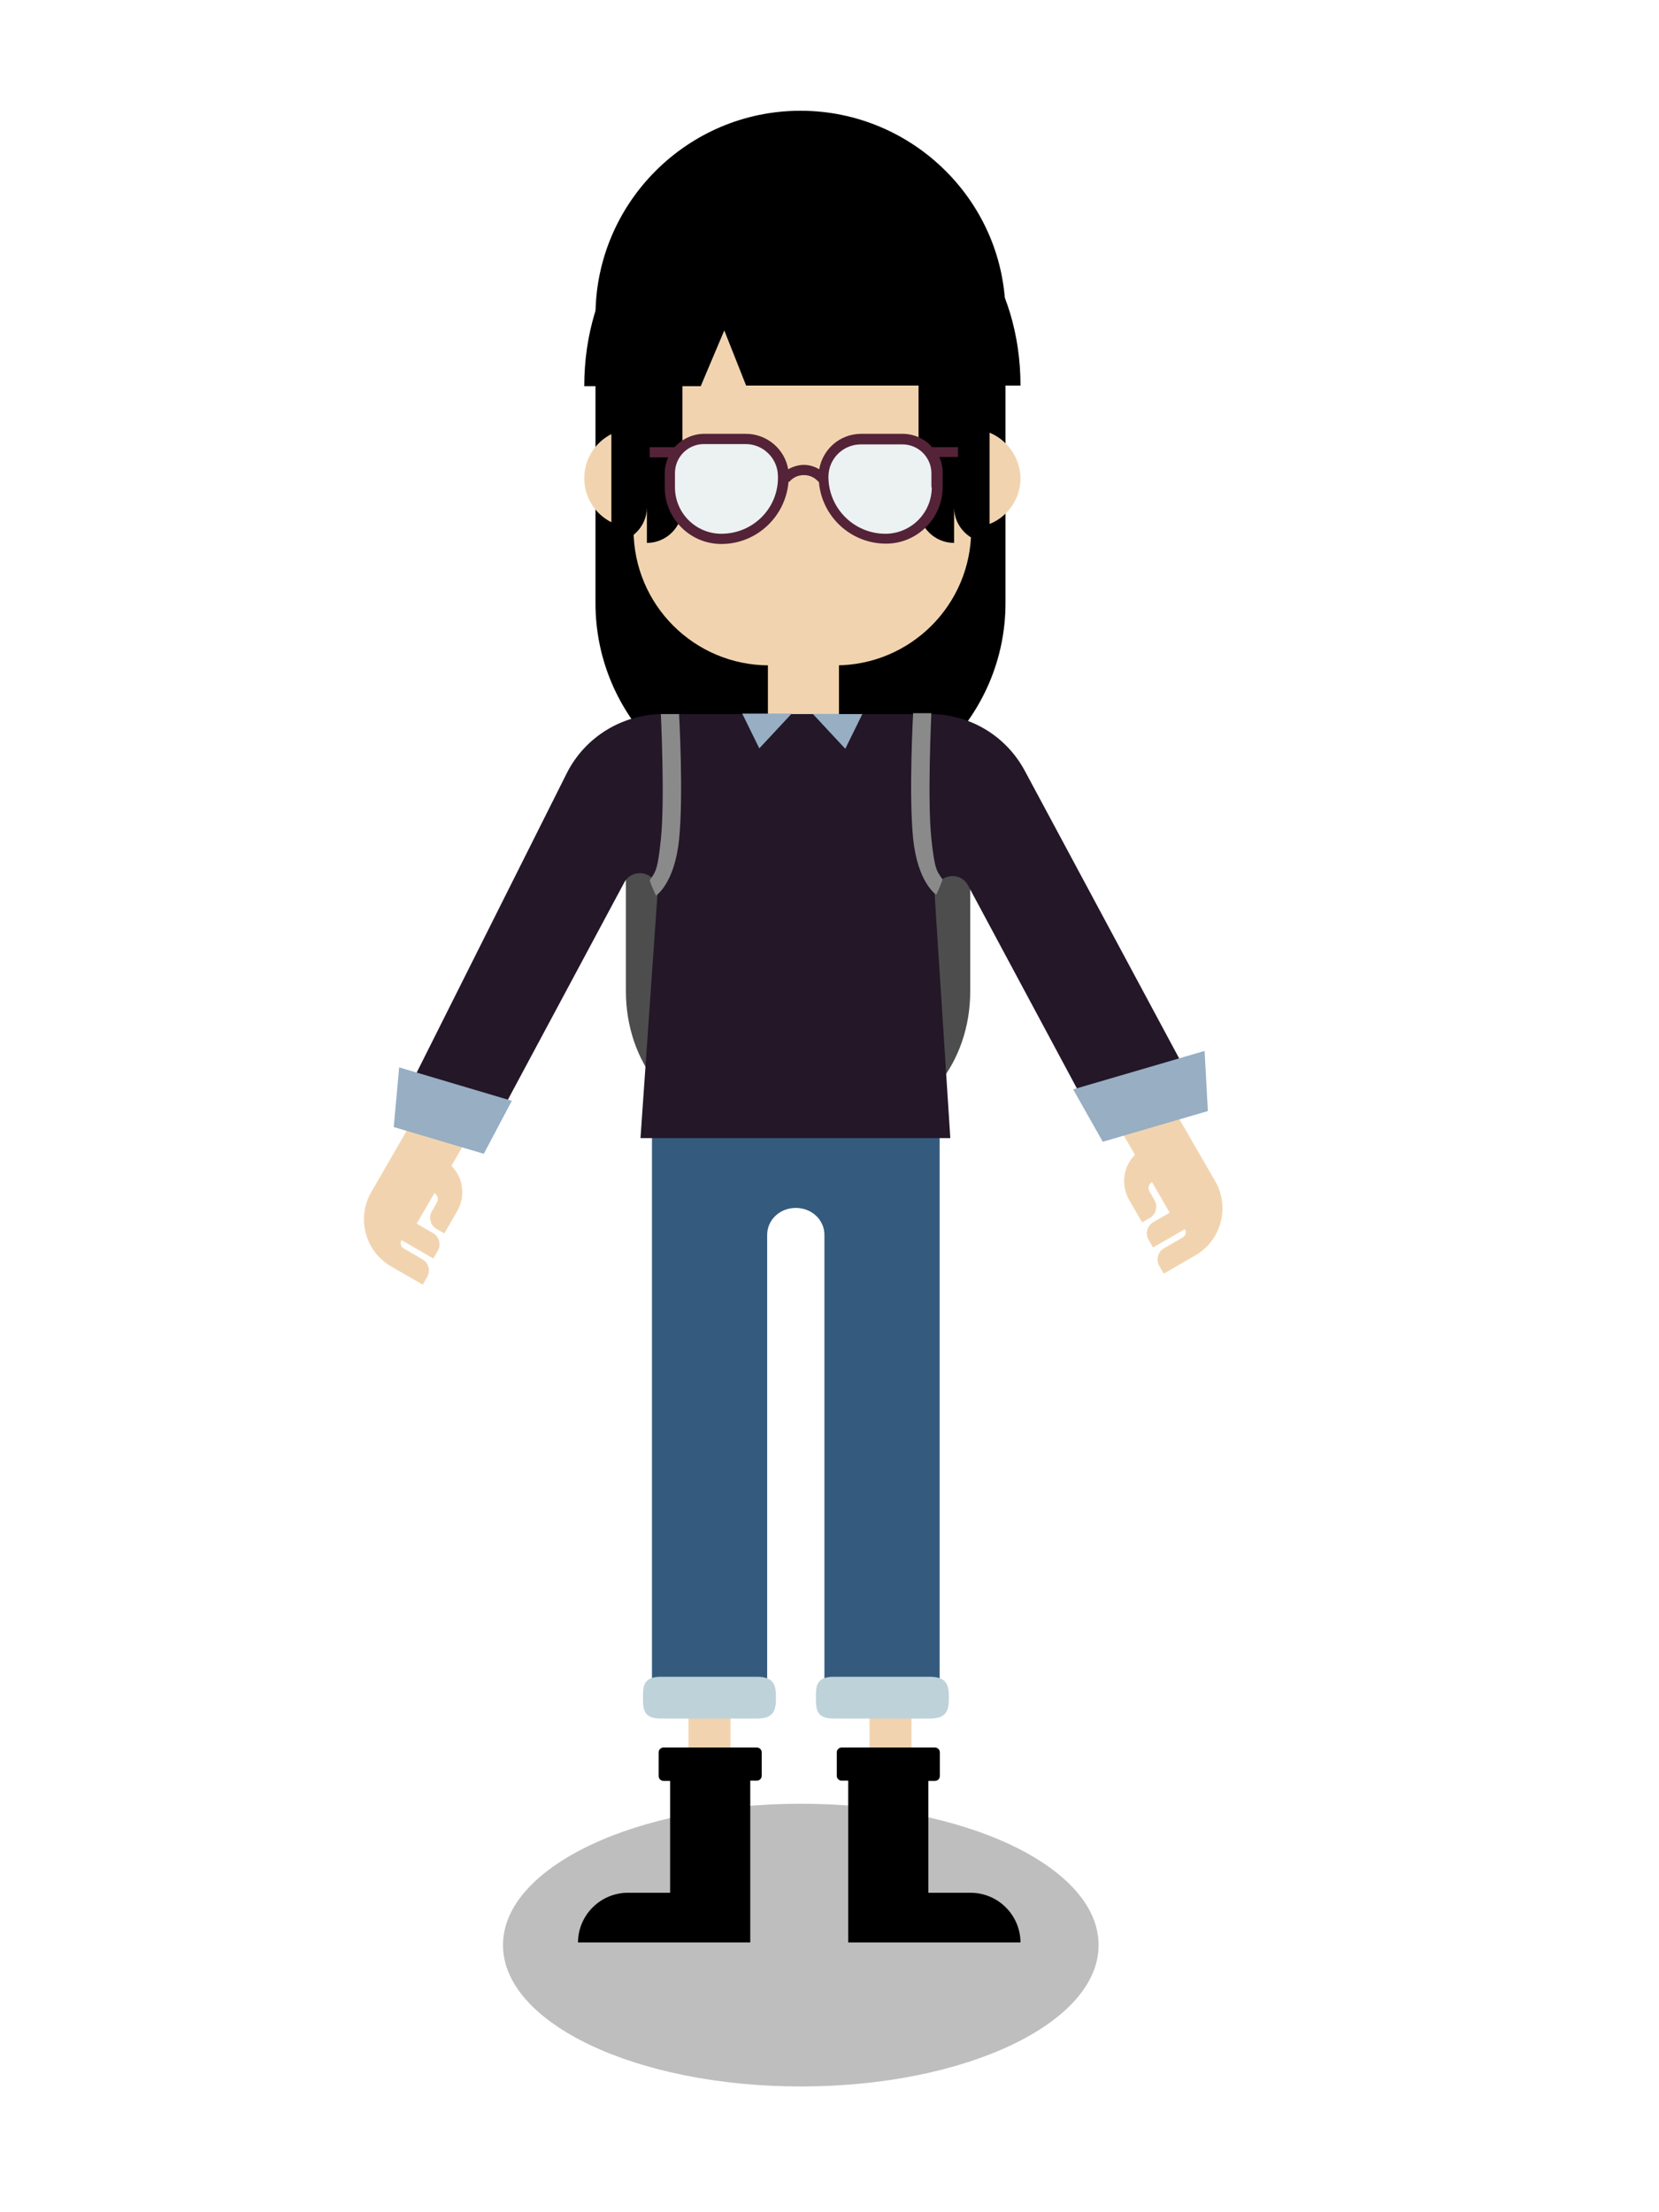 <?xml version="1.0" encoding="utf-8" ?>	<!-- Generator: Assembly 1.8 - http://assemblyapp.co -->	<svg version="1.1" xmlns="http://www.w3.org/2000/svg" xmlns:xlink="http://www.w3.org/1999/xlink" width="1536.00" height="2048.00" viewBox="0 0 1536.0 2048.0">		<rect x="0" y="0" width="1536.00" height="2048.00" fill="#ffffff" />		<g id="document" transform="matrix(1,0,0,1,768.0,1024.0)">			<g>				<path d="M1600.7,-417.756 C1600.7,-493.003 1599.21,-502.796 1594.24,-502.796 L1578.19,-502.796 C1573.23,-502.796 1571.21,-493.003 1571.21,-417.756 L1571.21,-140.162 C1571.21,-64.914 1573.23,-55.845 1578.19,-55.845 L1594.24,-55.845 C1599.21,-55.845 1600.7,-64.914 1600.7,-140.162 L1600.7,-417.756 Z " fill="#bebebe" fill-opacity="1.00" />				<path d="M1600.7,-377.676 C1600.7,-431.139 1599.21,-438.097 1594.24,-438.097 L1578.19,-438.097 C1573.23,-438.097 1571.21,-431.139 1571.21,-377.676 L1571.21,-180.45 C1571.21,-126.988 1573.23,-120.544 1578.19,-120.544 L1594.24,-120.544 C1599.21,-120.544 1600.7,-126.988 1600.7,-180.45 L1600.7,-377.676 Z " fill="#4d4d4d" fill-opacity="1.00" />			</g>			<path d="M32.976,13.805 C86.649,13.805 130.298,-40.05 130.298,-106.271 L130.298,-259.458 C130.298,-325.679 86.649,-379.534 32.976,-379.534 L-91.182,-379.534 C-144.855,-379.534 -188.505,-325.679 -188.505,-259.458 L-188.505,-106.271 C-188.505,-40.05 -144.855,13.805 -91.182,13.805 L32.976,13.805 Z " fill="#4d4d4d" fill-opacity="1.00" />			<g>				<path d="M283.846,-16.946 L279.766,-24.014 L296.667,-33.772 L289.57,-46.063 L272.669,-36.306 L268.589,-43.373 L285.49,-53.131 L278.393,-65.423 L261.492,-55.665 L257.412,-62.733 L274.313,-72.49 L204.412,-193.562 L159.854,-167.837 L282.802,45.114 C271.848,55.946 269.548,73.253 277.532,87.081 L289.419,107.669 L296.486,103.589 C302.325,100.218 304.273,92.947 300.902,87.109 L296.289,79.119 C294.515,76.046 295.554,72.169 298.627,70.395 L314.949,98.665 L299.892,107.359 C294.053,110.729 292.105,118 295.476,123.838 L299.557,130.906 L329.056,113.874 C330.653,116.64 329.744,120.033 326.978,121.63 L309.77,131.565 C303.932,134.936 301.984,142.206 305.354,148.045 L309.435,155.112 L338.627,138.258 C362.596,124.42 371.086,93.706 357.07,69.43 L301.184,-27.366 L283.669,-17.254 L283.846,-16.946 Z " fill="#f1d4af" fill-opacity="1.00" />				<path d="M-351.051,-6.756 L-346.971,-13.824 L-363.872,-23.582 L-356.775,-35.873 L-339.874,-26.116 L-335.794,-33.183 L-352.695,-42.941 L-345.598,-55.233 L-328.697,-45.475 L-324.617,-52.543 L-341.517,-62.3 L-271.616,-183.373 L-227.059,-157.648 L-350.007,55.304 C-339.053,66.136 -336.753,83.443 -344.737,97.271 L-356.623,117.859 L-363.691,113.779 C-369.53,110.408 -371.478,103.137 -368.107,97.299 L-363.494,89.309 C-361.72,86.236 -362.759,82.359 -365.832,80.584 L-382.154,108.855 L-367.097,117.548 C-361.258,120.919 -359.31,128.19 -362.681,134.028 L-366.761,141.096 L-396.261,124.064 C-397.858,126.83 -396.949,130.223 -394.183,131.819 L-376.975,141.755 C-371.137,145.126 -369.188,152.396 -372.559,158.235 L-376.64,165.302 L-405.832,148.448 C-429.801,134.61 -438.29,103.896 -424.275,79.62 L-368.389,-17.176 L-350.874,-7.064 L-351.051,-6.756 Z " fill="#f1d4af" fill-opacity="1.00" />				<path d="M56.506,469.11 C45.803,469.11 37.063,488.462 37.063,512.163 L37.063,641.101 C37.063,664.802 45.803,684.153 56.506,684.153 C67.21,684.153 75.949,664.802 75.949,641.101 L75.949,512.163 C75.949,488.462 67.21,469.11 56.506,469.11 Z " fill="#f1d4af" fill-opacity="1.00" />				<path d="M-26.571,907.585 C125.705,907.585 249.149,848.992 249.149,776.713 C249.149,704.435 125.705,645.842 -26.571,645.842 C-178.847,645.842 -302.291,704.435 -302.291,776.713 C-302.291,848.992 -178.847,907.585 -26.571,907.585 Z " fill="#bebebe" fill-opacity="1.00" />				<path d="M-111.119,469.11 C-121.822,469.11 -130.562,488.462 -130.562,512.163 L-130.562,641.101 C-130.562,664.802 -121.822,684.153 -111.119,684.153 C-100.415,684.153 -91.676,664.802 -91.676,641.101 L-91.676,512.163 C-91.676,488.462 -100.415,469.11 -111.119,469.11 Z " fill="#f1d4af" fill-opacity="1.00" />				<g>					<path d="M-4.698,-22.688 L-57.716,-22.688 L-164.368,-22.688 L-164.368,94.254 L-164.368,559.116 L-57.716,559.116 L-57.716,119.272 C-57.716,105.309 -46.003,94.254 -31.207,94.254 C-16.412,94.254 -4.698,105.309 -4.698,119.272 L-4.698,559.116 L101.954,559.116 L101.954,94.254 L101.954,-22.688 L-4.698,-22.688 Z " fill="#345b7d" fill-opacity="1.00" />					<path d="M-12.595,547.646 C-12.595,558.304 -12.305,567.006 4.034,567.006 L92.923,567.006 C109.262,567.006 110.523,558.304 110.523,547.646 C110.523,536.988 109.262,528.285 92.923,528.285 L4.034,528.285 C-12.305,528.285 -12.595,536.988 -12.595,547.646 Z " fill="#bed2d9" fill-opacity="1.00" />					<path d="M-172.677,547.646 C-172.677,558.304 -172.388,567.006 -156.049,567.006 L-67.16,567.006 C-50.821,567.006 -49.56,558.304 -49.56,547.646 C-49.56,536.988 -50.821,528.285 -67.16,528.285 L-156.049,528.285 C-172.388,528.285 -172.677,536.988 -172.677,547.646 Z " fill="#bed2d9" fill-opacity="1.00" />				</g>				<g>					<g>						<g>							<path d="M-26.861,-921.467 C-131.45,-921.467 -216.671,-836.247 -216.671,-731.657 L-216.671,-465.665 C-216.671,-360.43 -130.805,-275.855 -26.861,-275.855 C77.082,-275.855 162.949,-361.076 162.949,-465.665 L162.949,-731.657 C163.595,-836.247 77.728,-921.467 -26.861,-921.467 Z " fill="#000000" fill-opacity="1.00" />							<path d="M130.793,-626.934 L130.793,-740.025 C130.793,-767.49 108.579,-789.301 81.518,-789.301 L-132.144,-789.301 C-159.609,-789.301 -181.419,-767.086 -181.419,-740.025 L-181.419,-626.934 C-206.864,-626.934 -227.059,-606.335 -227.059,-581.294 C-227.059,-555.848 -206.461,-535.653 -181.419,-535.653 L-181.419,-533.634 C-181.419,-464.164 -125.277,-408.022 -55.807,-408.022 L5.585,-408.022 C75.055,-408.022 131.197,-464.164 131.197,-533.634 L131.197,-535.653 C156.643,-535.653 176.838,-556.252 176.838,-581.294 C176.434,-606.335 155.835,-626.934 130.793,-626.934 Z " fill="#f1d4af" fill-opacity="1.00" />							<path d="M-97.408,-718.099 L-77.214,-667.083 L176.838,-667.083 C176.838,-762.313 121.908,-838.837 54.457,-838.837 L-104.679,-838.837 C-172.533,-838.837 -227.059,-761.746 -227.059,-666.516 L-119.219,-666.516 L-97.408,-718.099 Z " fill="#000000" fill-opacity="1.00" />						</g>						<path d="M-57.019,-410.332 L-57.019,-355.54 C-57.019,-325.261 -42.305,-300.749 -24.13,-300.749 C-5.954,-300.749 8.759,-325.261 8.759,-355.54 L8.759,-410.332 L-57.019,-410.332 L-57.019,-410.332 Z " fill="#f1d4af" fill-opacity="1.00" />					</g>					<path d="M115.34,-554.27 C115.34,-536.38 130.159,-521.562 148.229,-521.562 L148.229,-636.312 C148.229,-672.454 118.412,-702.09 82.451,-702.09 L82.451,-554.27 C82.451,-536.199 97.269,-521.381 115.34,-521.381 L115.34,-554.27 Z " fill="#000000" fill-opacity="1.00" />					<path d="M-169.067,-554.27 C-169.067,-536.38 -183.885,-521.562 -201.956,-521.562 L-201.956,-636.312 C-201.956,-672.454 -172.139,-702.09 -136.178,-702.09 L-136.178,-554.27 C-136.178,-536.199 -150.996,-521.381 -169.067,-521.381 L-169.067,-554.27 Z " fill="#000000" fill-opacity="1.00" />				</g>				<g>					<path d="M349.281,3.446 L180.716,-310.617 C162.972,-343.443 129.259,-362.961 92.885,-362.961 L-153.753,-362.961 C-191.901,-362.961 -226.502,-341.668 -243.358,-307.955 L-399.502,3.446 L-302.799,3.446 L-190.127,-206.817 C-182.142,-221.899 -159.076,-216.576 -159.076,-198.832 L-174.989,29.631 L111.85,29.631 L97.32,-196.17 C97.32,-213.914 120.387,-219.237 128.372,-204.155 L240.157,4.333 L349.281,4.333 L349.281,3.446 Z " fill="#231728" fill-opacity="1.00" />					<path d="M14.62,-330.799 L30.416,-362.961 L-15.37,-362.961 L14.62,-330.799 Z " fill="#97aec3" fill-opacity="1.00" />					<path d="M-64.997,-331.178 L-80.793,-363.34 L-35.008,-363.34 L-64.997,-331.178 Z " fill="#97aec3" fill-opacity="1.00" />					<path d="M-403.451,19.386 L-320.064,44.137 L-294.132,-4.907 L-398.426,-35.863 L-403.451,19.386 Z " fill="#97aec3" fill-opacity="1.00" />					<path d="M253.023,33.012 L350.31,4.562 L347.276,-51.082 L225.597,-15.499 L253.023,33.012 Z " fill="#97aec3" fill-opacity="1.00" />				</g>				<path d="M176.837,774.508 C176.837,749.014 156.082,728.259 130.589,728.259 L91.559,728.259 L91.559,624.707 L97.65,624.707 C100.132,624.707 102.163,622.676 102.163,620.195 L102.163,598.311 C102.163,595.829 100.132,593.799 97.65,593.799 L11.244,593.799 C8.763,593.799 6.732,595.829 6.732,598.311 L6.732,619.969 C6.732,622.451 8.763,624.481 11.244,624.481 L17.336,624.481 L17.336,774.282 L176.837,774.282 L176.837,774.508 Z " fill="#000000" fill-opacity="1.00" />				<path d="M-232.863,774.508 C-232.863,749.014 -212.107,728.259 -186.614,728.259 L-147.584,728.259 L-147.584,624.707 L-153.676,624.707 C-156.157,624.707 -158.188,622.676 -158.188,620.195 L-158.188,598.311 C-158.188,595.829 -156.157,593.799 -153.676,593.799 L-67.269,593.799 C-64.788,593.799 -62.757,595.829 -62.757,598.311 L-62.757,619.969 C-62.757,622.451 -64.788,624.481 -67.269,624.481 L-73.361,624.481 L-73.361,774.282 L-232.863,774.282 L-232.863,774.508 Z " fill="#000000" fill-opacity="1.00" />			</g>			<g>				<path d="M58.604,-526.108 C50.622,-526.108 31.292,-528.983 21.713,-535.168 C-4.847,-558.383 -2.922,-571.313 -2.922,-581.246 C-2.922,-591.49 3.279,-603.668 14.038,-609.594 C27.127,-616.801 46.143,-616.661 58.604,-616.661 C81.309,-616.661 99.689,-603.951 99.689,-581.246 C99.689,-570.515 98.134,-557.326 91.406,-546.7 C83.899,-534.844 70.577,-526.108 58.604,-526.108 Z " fill="#ecf1f2" fill-opacity="1.00" />				<g>					<path d="M-105.581,-526.155 C-97.599,-526.155 -78.269,-529.03 -68.69,-535.215 C-42.13,-558.43 -44.054,-571.36 -44.054,-581.293 C-44.054,-591.537 -50.256,-603.715 -61.015,-609.641 C-74.103,-616.848 -93.12,-616.708 -105.581,-616.708 C-128.286,-616.708 -146.666,-603.998 -146.666,-581.293 C-146.666,-570.562 -145.111,-557.373 -138.383,-546.747 C-130.876,-534.891 -117.554,-526.155 -105.581,-526.155 Z " fill="#ecf1f2" fill-opacity="1.00" />					<path d="M118.361,-610.064 L94.995,-610.064 C88.365,-617.642 78.576,-622.378 67.525,-622.378 L29.32,-622.378 C9.743,-622.378 -6.36,-608.169 -9.518,-589.54 C-13.622,-592.066 -18.674,-593.645 -23.726,-593.645 C-28.778,-593.645 -33.83,-592.066 -38.251,-589.54 C-41.408,-608.169 -57.827,-622.378 -77.404,-622.378 L-115.925,-622.378 C-126.661,-622.378 -136.449,-617.642 -143.395,-610.064 L-166.445,-610.064 L-166.445,-600.591 L-149.394,-600.591 C-151.289,-596.171 -152.552,-591.119 -152.552,-586.067 L-152.552,-572.805 C-152.552,-544.072 -129.187,-520.391 -100.138,-520.391 C-67.3,-520.391 -40.461,-545.967 -37.935,-578.173 L-37.304,-577.857 C-33.83,-581.962 -29.094,-584.172 -23.726,-584.172 C-18.359,-584.172 -13.622,-581.962 -10.149,-577.857 L-9.833,-578.173 C-7.307,-545.967 19.531,-520.707 52.369,-520.707 C81.102,-520.707 104.784,-544.072 104.784,-573.121 L104.784,-586.382 C104.784,-591.434 103.836,-596.486 101.626,-600.907 L118.992,-600.907 L118.992,-610.064 L118.361,-610.064 Z M-100.138,-529.863 C-123.819,-529.863 -143.079,-549.124 -143.079,-572.805 L-143.079,-586.067 C-143.079,-600.907 -131.081,-612.905 -116.241,-612.905 L-77.719,-612.905 C-60.985,-612.905 -47.723,-599.328 -47.723,-582.909 C-47.092,-553.545 -70.773,-529.863 -100.138,-529.863 Z M94.68,-572.805 C94.68,-549.124 75.419,-529.863 51.738,-529.863 C22.689,-529.863 -0.992,-553.545 -0.992,-582.593 C-0.992,-599.328 12.585,-612.59 29.004,-612.59 L67.525,-612.59 C82.365,-612.59 94.364,-600.591 94.364,-585.751 L94.364,-572.805 L94.68,-572.805 Z " fill="#542337" fill-opacity="1.00" />				</g>			</g>			<g>				<path d="M98.859,-195.678 C98.859,-195.678 104.618,-208.181 104.618,-210.021 C98.917,-217.97 97.292,-219.746 94.318,-247.654 C90.474,-283.738 94.318,-363.773 94.318,-363.773 L77.44,-363.773 C77.44,-363.773 73.221,-288.814 77.44,-247.654 C81.66,-206.495 98.859,-195.678 98.859,-195.678 Z " fill="#8a8a8a" fill-opacity="1.00" />				<path d="M-160.686,-194.868 C-160.686,-194.868 -166.445,-207.372 -166.445,-209.211 C-160.744,-217.16 -159.119,-218.936 -156.145,-246.845 C-152.301,-282.928 -156.145,-362.963 -156.145,-362.963 L-139.267,-362.963 C-139.267,-362.963 -135.048,-288.004 -139.267,-246.845 C-143.487,-205.686 -160.686,-194.868 -160.686,-194.868 Z " fill="#8a8a8a" fill-opacity="1.00" />			</g>		</g>	</svg>